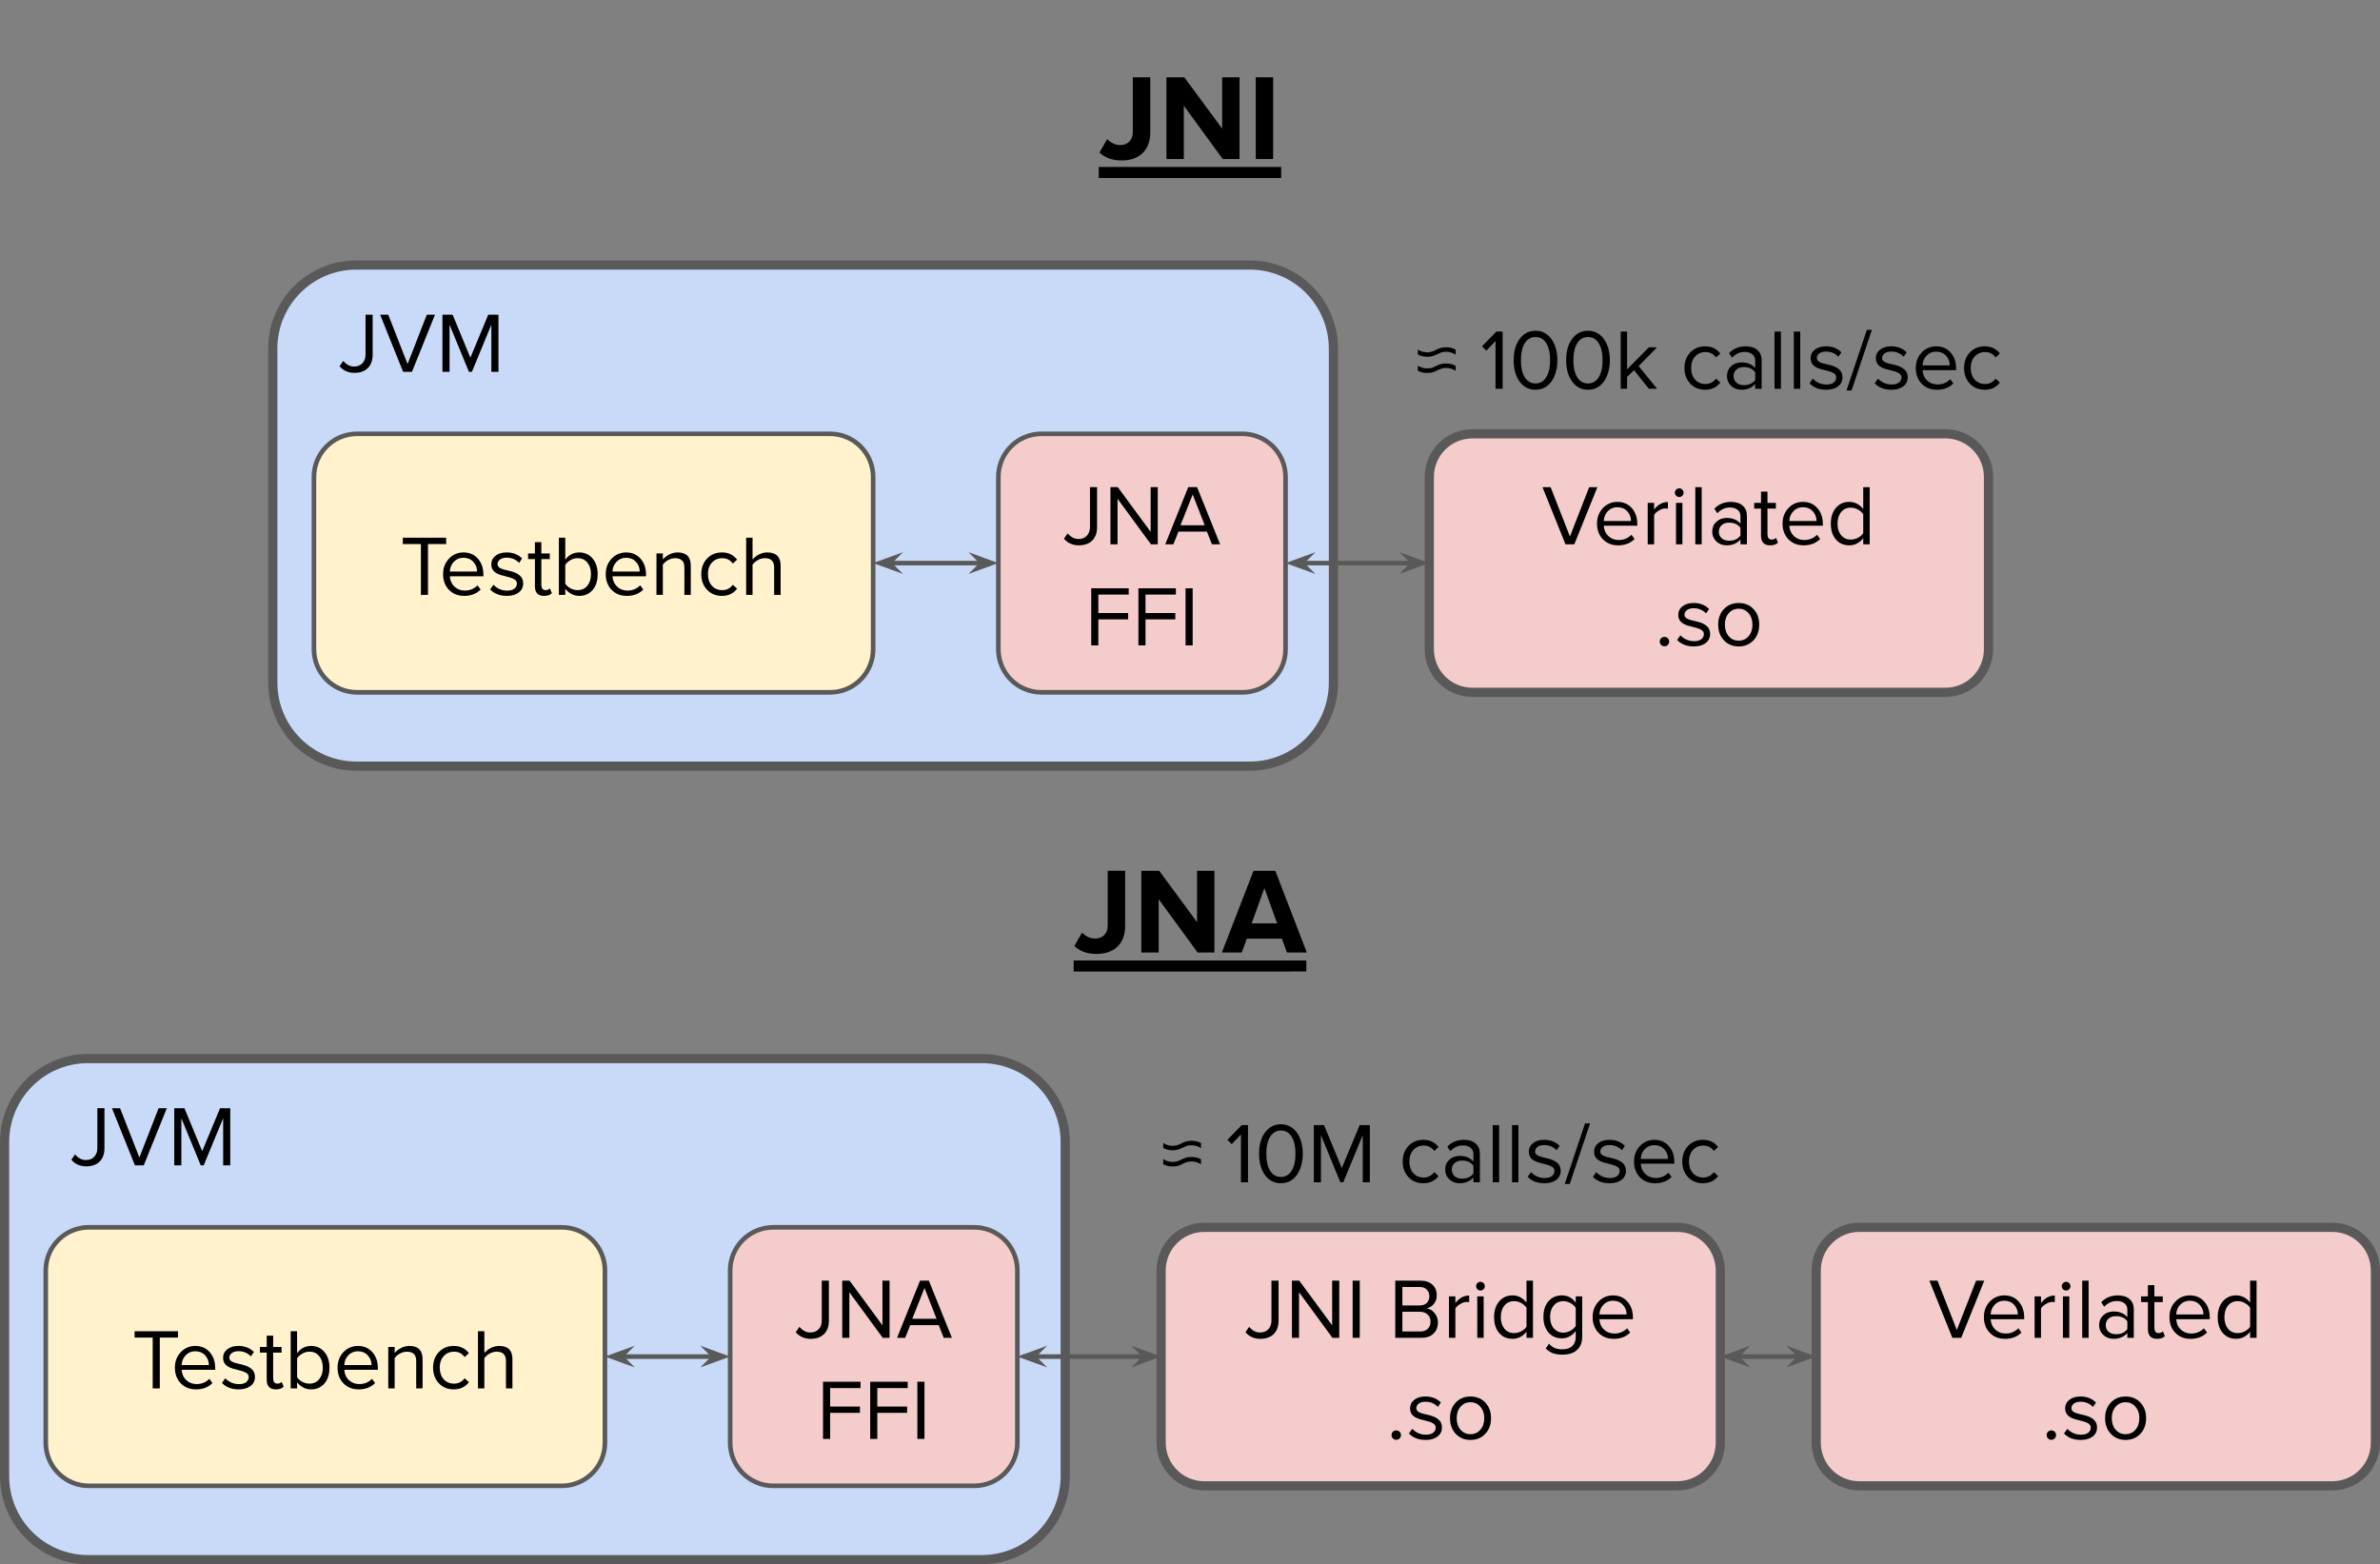 <?xml version="1.0" encoding="UTF-8" standalone="no"?>
<svg
   version="1.1"
   viewBox="0 0 517.843 340.378"
   fill="none"
   stroke="none"
   stroke-linecap="square"
   stroke-miterlimit="10"
   id="svg141"
   sodipodi:docname="jni_vs_jna.svg"
   width="517.843"
   height="340.378"
   inkscape:version="1.2.2 (b0a8486541, 2022-12-01)"
   xmlns:inkscape="http://www.inkscape.org/namespaces/inkscape"
   xmlns:sodipodi="http://sodipodi.sourceforge.net/DTD/sodipodi-0.dtd"
   xmlns="http://www.w3.org/2000/svg"
   xmlns:svg="http://www.w3.org/2000/svg">
  <rect x="0" y="0" width="517.843" height="340.378" fill="#808080" stroke="none"/>
  <defs
     id="defs145" />
  <sodipodi:namedview
     id="namedview143"
     pagecolor="#ffffff"
     bordercolor="#000000"
     borderopacity="0.25"
     inkscape:showpageshadow="2"
     inkscape:pageopacity="0.0"
     inkscape:pagecheckerboard="0"
     inkscape:deskcolor="#d1d1d1"
     showgrid="false"
     inkscape:zoom="2.0055556"
     inkscape:cx="259.27978"
     inkscape:cy="222.63158"
     inkscape:window-width="3840"
     inkscape:window-height="2093"
     inkscape:window-x="0"
     inkscape:window-y="30"
     inkscape:window-maximized="1"
     inkscape:current-layer="svg141" />
  <clipPath
     id="g244bbc4bcb3_0_303.0">
    <path
       d="M 0,0 H 960 V 540 H 0 Z"
       clip-rule="nonzero"
       id="path2" />
  </clipPath>
  <g
     clip-path="url(#g244bbc4bcb3_0_303.0)"
     id="g139"
     transform="translate(-221.079,-47.617)">
    <path
       fill="#c9daf8"
       d="m 280.433,123.462 v 0 c 0,-10.037 8.137,-18.174 18.174,-18.174 h 194.424 c 4.82,0 9.442,1.915 12.851,5.323 3.408,3.408 5.323,8.031 5.323,12.851 v 72.692 c 0,10.037 -8.137,18.174 -18.174,18.174 H 298.607 c -10.037,0 -18.174,-8.137 -18.174,-18.174 z"
       fill-rule="evenodd"
       id="path7" />
    <path
       stroke="#595959"
       stroke-width="2"
       stroke-linejoin="round"
       stroke-linecap="butt"
       d="m 280.433,123.462 v 0 c 0,-10.037 8.137,-18.174 18.174,-18.174 h 194.424 c 4.82,0 9.442,1.915 12.851,5.323 3.408,3.408 5.323,8.031 5.323,12.851 v 72.692 c 0,10.037 -8.137,18.174 -18.174,18.174 H 298.607 c -10.037,0 -18.174,-8.137 -18.174,-18.174 z"
       fill-rule="evenodd"
       id="path9" />
    <path
       fill="#000000"
       d="m 298.209,128.75 q -2.016,0 -3.25,-1.437 l 0.797,-1.172 q 1.047,1.234 2.359,1.234 1.156,0 1.828,-0.719 0.672,-0.719 0.672,-1.891 v -8.672 h 1.547 v 8.688 q 0,1.891 -1.062,2.938 -1.062,1.031 -2.891,1.031 z m 10.58,-0.219 -5,-12.437 h 1.766 l 4.203,10.734 4.188,-10.734 h 1.781 l -5.016,12.437 z m 19.198,0 v -10.25 l -4.234,10.25 h -0.641 l -4.219,-10.25 v 10.25 h -1.547 v -12.437 h 2.219 l 3.859,9.359 3.891,-9.359 h 2.219 v 12.437 z"
       fill-rule="nonzero"
       id="path11" />
    <path
       fill="#fff2cc"
       d="m 289.388,151.391 v 0 c 0,-5.178 4.198,-9.376 9.376,-9.376 h 102.918 c 2.487,0 4.871,0.988 6.629,2.746 1.758,1.758 2.746,4.143 2.746,6.629 v 37.501 c 0,5.178 -4.198,9.376 -9.376,9.376 H 298.764 c -5.178,0 -9.376,-4.198 -9.376,-9.376 z"
       fill-rule="evenodd"
       id="path13" />
    <path
       stroke="#595959"
       stroke-width="1"
       stroke-linejoin="round"
       stroke-linecap="butt"
       d="m 289.388,151.391 v 0 c 0,-5.178 4.198,-9.376 9.376,-9.376 h 102.918 c 2.487,0 4.871,0.988 6.629,2.746 1.758,1.758 2.746,4.143 2.746,6.629 v 37.501 c 0,5.178 -4.198,9.376 -9.376,9.376 H 298.764 c -5.178,0 -9.376,-4.198 -9.376,-9.376 z"
       fill-rule="evenodd"
       id="path15" />
    <path
       fill="#000000"
       d="m 312.657,177.062 v -11.062 h -3.938 v -1.375 h 9.438 v 1.375 h -3.953 v 11.062 z m 9.425,0.219 q -2.031,0 -3.312,-1.312 -1.281,-1.328 -1.281,-3.422 0,-2 1.266,-3.359 1.281,-1.359 3.172,-1.359 1.938,0 3.125,1.344 1.203,1.344 1.203,3.484 v 0.359 H 318.957 q 0.078,1.375 1,2.25 0.922,0.859 2.25,0.859 1.641,0 2.781,-1.141 l 0.672,0.922 q -1.375,1.375 -3.578,1.375 z m 2.797,-5.297 q 0,-1.25 -0.828,-2.125 -0.812,-0.875 -2.141,-0.875 -1.25,0 -2.078,0.875 -0.828,0.875 -0.875,2.125 z m 6.488,5.297 q -2.297,0 -3.641,-1.406 l 0.734,-1.016 q 0.453,0.531 1.234,0.906 0.797,0.375 1.734,0.375 1.047,0 1.578,-0.438 0.547,-0.438 0.547,-1.109 0,-0.594 -0.594,-0.938 -0.578,-0.344 -2.188,-0.719 -1.359,-0.281 -2.078,-0.875 -0.719,-0.609 -0.719,-1.641 0,-1.141 0.906,-1.859 0.922,-0.734 2.453,-0.734 2.031,0 3.344,1.312 l -0.656,0.969 q -0.406,-0.484 -1.109,-0.812 -0.703,-0.328 -1.578,-0.328 -0.938,0 -1.469,0.406 -0.531,0.406 -0.531,1.016 0,0.531 0.594,0.859 0.609,0.312 2.203,0.641 1.359,0.328 2.062,0.969 0.719,0.641 0.719,1.703 0,1.25 -0.969,1.984 -0.969,0.734 -2.578,0.734 z m 8.097,0 q -2,0 -2,-2.109 v -5.891 h -1.484 v -1.234 h 1.484 v -2.453 h 1.406 v 2.453 h 1.828 v 1.234 h -1.828 v 5.594 q 0,0.516 0.219,0.844 0.234,0.312 0.703,0.312 0.578,0 0.938,-0.375 l 0.422,1.047 q -0.578,0.578 -1.688,0.578 z m 4.61,-2.656 q 0.375,0.594 1.109,1 0.734,0.406 1.578,0.406 1.328,0 2.109,-0.953 0.797,-0.969 0.797,-2.516 0,-1.562 -0.781,-2.516 -0.781,-0.969 -2.125,-0.969 -0.844,0 -1.578,0.438 -0.734,0.422 -1.109,1.016 z m -1.391,2.438 v -12.438 h 1.391 v 4.781 q 1.156,-1.578 3.047,-1.578 1.781,0 2.891,1.312 1.109,1.297 1.109,3.422 0,2.172 -1.109,3.453 -1.109,1.266 -2.891,1.266 -0.953,0 -1.75,-0.438 -0.797,-0.438 -1.297,-1.125 v 1.344 z m 14.79,0.219 q -2.031,0 -3.313,-1.312 -1.281,-1.328 -1.281,-3.422 0,-2 1.266,-3.359 1.281,-1.359 3.172,-1.359 1.938,0 3.125,1.344 1.203,1.344 1.203,3.484 v 0.359 h -7.297 q 0.078,1.375 1,2.25 0.922,0.859 2.25,0.859 1.641,0 2.781,-1.141 l 0.672,0.922 q -1.375,1.375 -3.578,1.375 z m 2.797,-5.297 q 0,-1.25 -0.828,-2.125 -0.812,-0.875 -2.141,-0.875 -1.25,0 -2.078,0.875 -0.828,0.875 -0.875,2.125 z m 9.722,5.078 v -5.891 q 0,-1.203 -0.562,-1.641 -0.547,-0.453 -1.453,-0.453 -0.781,0 -1.547,0.422 -0.75,0.422 -1.125,0.984 v 6.578 h -1.391 v -9.016 h 1.391 v 1.312 q 0.578,-0.672 1.422,-1.094 0.859,-0.438 1.781,-0.438 2.875,0 2.875,2.906 v 6.328 z m 8.17,0.219 q -1.984,0 -3.25,-1.344 -1.25,-1.344 -1.25,-3.391 0,-2.031 1.25,-3.375 1.266,-1.344 3.25,-1.344 2.094,0 3.297,1.562 l -0.922,0.859 q -0.859,-1.172 -2.297,-1.172 -1.391,0 -2.266,0.969 -0.859,0.953 -0.859,2.5 0,1.562 0.859,2.531 0.859,0.953 2.266,0.953 1.406,0 2.297,-1.172 l 0.922,0.859 q -1.203,1.562 -3.297,1.562 z m 11.36,-0.219 v -5.938 q 0,-1 -0.484,-1.516 -0.469,-0.531 -1.547,-0.531 -0.766,0 -1.484,0.391 -0.719,0.391 -1.188,1.016 v 6.578 h -1.391 v -12.438 h 1.391 v 4.734 q 0.594,-0.688 1.453,-1.109 0.859,-0.422 1.781,-0.422 2.875,0 2.875,2.875 v 6.359 z"
       fill-rule="nonzero"
       id="path17" />
    <path
       fill="#f4cccc"
       d="m 438.304,151.391 v 0 c 0,-5.178 4.198,-9.376 9.376,-9.376 h 43.737 c 2.487,0 4.871,0.988 6.629,2.746 1.758,1.758 2.746,4.143 2.746,6.629 v 37.501 c 0,5.178 -4.198,9.376 -9.376,9.376 h -43.737 c -5.178,0 -9.376,-4.198 -9.376,-9.376 z"
       fill-rule="evenodd"
       id="path19" />
    <path
       stroke="#595959"
       stroke-width="1"
       stroke-linejoin="round"
       stroke-linecap="butt"
       d="m 438.304,151.391 v 0 c 0,-5.178 4.198,-9.376 9.376,-9.376 h 43.737 c 2.487,0 4.871,0.988 6.629,2.746 1.758,1.758 2.746,4.143 2.746,6.629 v 37.501 c 0,5.178 -4.198,9.376 -9.376,9.376 h -43.737 c -5.178,0 -9.376,-4.198 -9.376,-9.376 z"
       fill-rule="evenodd"
       id="path21" />
    <path
       fill="#000000"
       d="m 455.829,166.28 q -2.016,0 -3.25,-1.438 l 0.797,-1.172 q 1.047,1.234 2.359,1.234 1.156,0 1.828,-0.719 0.672,-0.719 0.672,-1.891 v -8.672 h 1.547 v 8.688 q 0,1.891 -1.062,2.938 -1.062,1.031 -2.891,1.031 z m 15.674,-0.219 -7.266,-9.922 v 9.922 h -1.547 v -12.438 h 1.594 l 7.156,9.719 v -9.719 h 1.547 v 12.438 z m 13.271,0 -1.094,-2.766 h -6.188 l -1.109,2.766 h -1.766 l 5,-12.438 h 1.922 l 5.016,12.438 z m -4.188,-10.844 -2.656,6.703 h 5.281 z"
       fill-rule="nonzero"
       id="path23" />
    <path
       fill="#000000"
       d="m 458.511,188.062 v -12.438 h 8.156 v 1.375 h -6.609 v 4.016 h 6.484 v 1.375 h -6.484 v 5.672 z m 10.261,0 v -12.438 h 8.156 v 1.375 h -6.609 v 4.016 h 6.484 v 1.375 h -6.484 v 5.672 z m 10.261,0 v -12.438 h 1.547 v 12.438 z"
       fill-rule="nonzero"
       id="path25" />
    <path
       fill="#000000"
       fill-opacity="0"
       d="m 411.058,170.142 h 27.244"
       fill-rule="evenodd"
       id="path27" />
    <path
       stroke="#595959"
       stroke-width="1"
       stroke-linejoin="round"
       stroke-linecap="butt"
       d="m 414.485,170.142 h 20.39"
       fill-rule="evenodd"
       id="path29" />
    <path
       fill="#595959"
       stroke="#595959"
       stroke-width="1"
       stroke-linecap="butt"
       d="m 414.485,170.142 1.125,-1.125 -3.09,1.125 3.09,1.125 z"
       fill-rule="evenodd"
       id="path31" />
    <path
       fill="#595959"
       stroke="#595959"
       stroke-width="1"
       stroke-linecap="butt"
       d="m 434.875,170.142 -1.125,1.125 3.09,-1.125 -3.09,-1.125 z"
       fill-rule="evenodd"
       id="path33" />
    <path
       fill="#f4cccc"
       d="m 532.071,151.391 v 0 c 0,-5.178 4.198,-9.376 9.376,-9.376 h 102.918 c 2.487,0 4.871,0.988 6.63,2.746 1.758,1.758 2.746,4.143 2.746,6.629 v 37.501 c 0,5.178 -4.198,9.376 -9.376,9.376 H 541.446 c -5.178,0 -9.376,-4.198 -9.376,-9.376 z"
       fill-rule="evenodd"
       id="path35" />
    <path
       stroke="#595959"
       stroke-width="2"
       stroke-linejoin="round"
       stroke-linecap="butt"
       d="m 532.071,151.391 v 0 c 0,-5.178 4.198,-9.376 9.376,-9.376 h 102.918 c 2.487,0 4.871,0.988 6.63,2.746 1.758,1.758 2.746,4.143 2.746,6.629 v 37.501 c 0,5.178 -4.198,9.376 -9.376,9.376 H 541.446 c -5.178,0 -9.376,-4.198 -9.376,-9.376 z"
       fill-rule="evenodd"
       id="path37" />
    <path
       fill="#000000"
       d="m 561.698,166.062 -5,-12.438 h 1.766 l 4.203,10.734 4.188,-10.734 h 1.781 l -5.016,12.438 z m 11.453,0.219 q -2.031,0 -3.312,-1.312 -1.281,-1.328 -1.281,-3.422 0,-2 1.266,-3.359 1.281,-1.359 3.172,-1.359 1.938,0 3.125,1.344 1.203,1.344 1.203,3.484 v 0.359 h -7.297 q 0.078,1.375 1,2.25 0.922,0.859 2.25,0.859 1.641,0 2.781,-1.141 l 0.672,0.922 q -1.375,1.375 -3.578,1.375 z m 2.797,-5.297 q 0,-1.25 -0.828,-2.125 -0.812,-0.875 -2.141,-0.875 -1.25,0 -2.078,0.875 -0.828,0.875 -0.875,2.125 z m 3.644,5.078 v -9.016 h 1.391 v 1.453 q 1.25,-1.641 3,-1.641 v 1.438 l -0.547,-0.047 q -0.641,0 -1.406,0.453 -0.766,0.453 -1.047,0.984 v 6.375 z m 6.844,-10.297 q -0.375,0 -0.656,-0.266 -0.281,-0.281 -0.281,-0.672 0,-0.391 0.281,-0.672 0.281,-0.281 0.656,-0.281 0.391,0 0.672,0.281 0.281,0.281 0.281,0.672 0,0.391 -0.281,0.672 -0.281,0.266 -0.672,0.266 z m -0.688,10.297 v -9.016 h 1.391 v 9.016 z m 4.198,0 v -12.438 h 1.391 v 12.438 z m 9.823,0 v -1.031 q -1.141,1.25 -2.984,1.25 -1.359,0 -2.266,-0.859 -0.891,-0.859 -0.891,-2.125 0,-1.297 0.891,-2.125 0.891,-0.844 2.266,-0.844 1.938,0 2.984,1.234 v -1.625 q 0,-0.906 -0.641,-1.391 -0.641,-0.5 -1.641,-0.5 -1.578,0 -2.75,1.25 l -0.656,-0.984 q 1.438,-1.484 3.594,-1.484 1.672,0 2.578,0.812 0.922,0.797 0.922,2.234 v 6.188 z m -2.484,-0.781 q 1.672,0 2.484,-1.125 v -1.688 q -0.812,-1.125 -2.484,-1.125 -0.984,0 -1.609,0.547 -0.609,0.547 -0.609,1.422 0,0.859 0.609,1.422 0.625,0.547 1.609,0.547 z m 8.957,1 q -2,0 -2,-2.109 v -5.891 h -1.484 v -1.234 h 1.484 v -2.453 h 1.406 v 2.453 h 1.828 v 1.234 h -1.828 v 5.594 q 0,0.516 0.219,0.844 0.234,0.312 0.703,0.312 0.578,0 0.938,-0.375 l 0.422,1.047 q -0.578,0.578 -1.688,0.578 z m 7.282,0 q -2.031,0 -3.312,-1.312 -1.281,-1.328 -1.281,-3.422 0,-2 1.266,-3.359 1.281,-1.359 3.172,-1.359 1.938,0 3.125,1.344 1.203,1.344 1.203,3.484 v 0.359 h -7.297 q 0.078,1.375 1,2.25 0.922,0.859 2.25,0.859 1.641,0 2.781,-1.141 l 0.672,0.922 q -1.375,1.375 -3.578,1.375 z m 2.797,-5.297 q 0,-1.25 -0.828,-2.125 -0.812,-0.875 -2.141,-0.875 -1.25,0 -2.078,0.875 -0.828,0.875 -0.875,2.125 z m 10.16,5.078 v -1.344 q -0.5,0.688 -1.297,1.125 -0.781,0.438 -1.734,0.438 -1.812,0 -2.922,-1.281 -1.094,-1.281 -1.094,-3.438 0,-2.156 1.109,-3.438 1.109,-1.297 2.906,-1.297 0.906,0 1.703,0.422 0.797,0.422 1.328,1.156 v -4.781 h 1.406 v 12.438 z m -2.703,-1.031 q 0.844,0 1.594,-0.406 0.75,-0.406 1.109,-1 v -4.094 q -0.359,-0.594 -1.109,-1.016 -0.75,-0.438 -1.594,-0.438 -1.297,0 -2.094,0.953 -0.797,0.953 -0.797,2.531 0,1.547 0.781,2.516 0.797,0.953 2.109,0.953 z"
       fill-rule="nonzero"
       id="path39" />
    <path
       fill="#000000"
       d="m 583.227,188.249 q -0.422,0 -0.719,-0.297 -0.297,-0.297 -0.297,-0.734 0,-0.422 0.297,-0.719 0.297,-0.297 0.719,-0.297 0.438,0 0.734,0.297 0.297,0.297 0.297,0.719 0,0.438 -0.297,0.734 -0.297,0.297 -0.734,0.297 z m 6.4,0.031 q -2.297,0 -3.641,-1.406 l 0.734,-1.016 q 0.453,0.531 1.234,0.906 0.797,0.375 1.734,0.375 1.047,0 1.578,-0.438 0.547,-0.438 0.547,-1.109 0,-0.594 -0.594,-0.938 -0.578,-0.344 -2.188,-0.719 -1.359,-0.281 -2.078,-0.875 -0.719,-0.609 -0.719,-1.641 0,-1.141 0.906,-1.859 0.922,-0.734 2.453,-0.734 2.031,0 3.344,1.312 l -0.656,0.969 q -0.406,-0.484 -1.109,-0.812 -0.703,-0.328 -1.578,-0.328 -0.938,0 -1.469,0.406 -0.531,0.406 -0.531,1.016 0,0.531 0.594,0.859 0.609,0.312 2.203,0.641 1.359,0.328 2.062,0.969 0.719,0.641 0.719,1.703 0,1.25 -0.969,1.984 -0.969,0.734 -2.578,0.734 z m 9.753,0 q -1.953,0 -3.203,-1.328 -1.25,-1.328 -1.25,-3.406 0,-2.094 1.25,-3.406 1.25,-1.312 3.203,-1.312 1.969,0 3.219,1.312 1.25,1.312 1.25,3.406 0,2.078 -1.25,3.406 -1.25,1.328 -3.219,1.328 z m 0,-1.25 q 1.312,0 2.156,-0.969 0.844,-0.984 0.844,-2.516 0,-1.516 -0.844,-2.484 -0.844,-0.984 -2.156,-0.984 -1.297,0 -2.156,0.969 -0.844,0.969 -0.844,2.5 0,1.547 0.844,2.516 0.844,0.969 2.156,0.969 z"
       fill-rule="nonzero"
       id="path41" />
    <path
       fill="#000000"
       fill-opacity="0"
       d="m 500.793,170.142 h 31.276"
       fill-rule="evenodd"
       id="path43" />
    <path
       stroke="#595959"
       stroke-width="1"
       stroke-linejoin="round"
       stroke-linecap="butt"
       d="m 504.22,170.142 h 24.421"
       fill-rule="evenodd"
       id="path45" />
    <path
       fill="#595959"
       stroke="#595959"
       stroke-width="1"
       stroke-linecap="butt"
       d="m 504.22,170.142 1.125,-1.125 -3.09,1.125 3.09,1.125 z"
       fill-rule="evenodd"
       id="path47" />
    <path
       fill="#595959"
       stroke="#595959"
       stroke-width="1"
       stroke-linecap="butt"
       d="m 528.641,170.142 -1.125,1.125 3.09,-1.125 -3.09,-1.125 z"
       fill-rule="evenodd"
       id="path49" />
    <path
       fill="#000000"
       fill-opacity="0"
       d="m 506.244,105.289 h 173.323 v 42.016 H 506.244 Z"
       fill-rule="evenodd"
       id="path51" />
    <path
       fill="#000000"
       d="m 529.573,127.177 q 0.906,0.609 2.047,0.609 0.672,0 1.109,-0.156 0.438,-0.172 0.828,-0.375 0.406,-0.219 0.891,-0.375 0.484,-0.172 1.281,-0.172 1.125,0 2.062,0.5 v 1.094 q -0.938,-0.625 -2.062,-0.625 -0.672,0 -1.109,0.172 -0.438,0.156 -0.859,0.375 -0.406,0.219 -0.891,0.391 -0.484,0.156 -1.25,0.156 -1.234,0 -2.047,-0.5 z m 0,-3.516 q 0.906,0.625 2.047,0.625 0.906,0 1.953,-0.562 1.031,-0.547 2.156,-0.547 1.125,0 2.062,0.5 v 1.109 q -0.906,-0.625 -2.062,-0.625 -0.672,0 -1.109,0.172 -0.438,0.172 -0.859,0.375 -0.406,0.203 -0.891,0.375 -0.484,0.172 -1.25,0.172 -1.156,0 -2.047,-0.516 z m 16.904,8.547 v -10.391 l -2,2.109 -0.938,-0.953 3.109,-3.203 h 1.375 v 12.438 z m 8.699,0.219 q -2.156,0 -3.453,-1.781 -1.297,-1.781 -1.297,-4.656 0,-2.891 1.312,-4.641 1.312,-1.766 3.438,-1.766 1.453,0 2.531,0.828 1.078,0.828 1.656,2.312 0.578,1.469 0.578,3.266 0,1.797 -0.578,3.297 -0.578,1.484 -1.641,2.312 -1.062,0.828 -2.547,0.828 z m 0,-1.375 q 1.5,0 2.328,-1.344 0.844,-1.344 0.844,-3.719 0,-2.375 -0.844,-3.703 -0.828,-1.328 -2.328,-1.328 -1.484,0 -2.328,1.328 -0.844,1.328 -0.844,3.703 0,2.375 0.828,3.719 0.844,1.344 2.344,1.344 z m 11.418,1.375 q -2.156,0 -3.453,-1.781 -1.297,-1.781 -1.297,-4.656 0,-2.891 1.312,-4.641 1.312,-1.766 3.438,-1.766 1.453,0 2.531,0.828 1.078,0.828 1.656,2.312 0.578,1.469 0.578,3.266 0,1.797 -0.578,3.297 -0.578,1.484 -1.641,2.312 -1.062,0.828 -2.547,0.828 z m 0,-1.375 q 1.5,0 2.328,-1.344 0.844,-1.344 0.844,-3.719 0,-2.375 -0.844,-3.703 -0.828,-1.328 -2.328,-1.328 -1.484,0 -2.328,1.328 -0.844,1.328 -0.844,3.703 0,2.375 0.828,3.719 0.844,1.344 2.344,1.344 z m 13.246,1.156 -3.234,-4.047 -1.5,1.469 v 2.578 h -1.391 v -12.438 h 1.391 v 8.219 l 4.734,-4.797 h 1.781 l -4,4.094 4.016,4.922 z m 12.246,0.219 q -1.984,0 -3.25,-1.344 -1.25,-1.344 -1.25,-3.391 0,-2.031 1.25,-3.375 1.266,-1.344 3.25,-1.344 2.094,0 3.297,1.562 l -0.922,0.859 q -0.859,-1.172 -2.297,-1.172 -1.391,0 -2.266,0.969 -0.859,0.953 -0.859,2.5 0,1.562 0.859,2.531 0.859,0.953 2.266,0.953 1.406,0 2.297,-1.172 l 0.922,0.859 q -1.203,1.562 -3.297,1.562 z m 10.891,-0.219 v -1.031 q -1.141,1.25 -2.984,1.25 -1.359,0 -2.266,-0.859 -0.891,-0.859 -0.891,-2.125 0,-1.297 0.891,-2.125 0.891,-0.844 2.266,-0.844 1.938,0 2.984,1.234 v -1.625 q 0,-0.906 -0.641,-1.391 -0.641,-0.5 -1.641,-0.5 -1.578,0 -2.75,1.25 l -0.656,-0.984 q 1.438,-1.484 3.594,-1.484 1.672,0 2.578,0.812 0.922,0.797 0.922,2.234 v 6.188 z m -2.484,-0.781 q 1.672,0 2.484,-1.125 v -1.688 q -0.812,-1.125 -2.484,-1.125 -0.984,0 -1.609,0.547 -0.609,0.547 -0.609,1.422 0,0.859 0.609,1.422 0.625,0.547 1.609,0.547 z m 6.691,0.781 v -12.438 h 1.391 v 12.438 z m 4.198,0 v -12.438 h 1.391 v 12.438 z m 7.041,0.219 q -2.297,0 -3.641,-1.406 l 0.734,-1.016 q 0.453,0.531 1.234,0.906 0.797,0.375 1.734,0.375 1.047,0 1.578,-0.438 0.547,-0.438 0.547,-1.109 0,-0.594 -0.594,-0.938 -0.578,-0.344 -2.188,-0.719 -1.359,-0.281 -2.078,-0.875 -0.719,-0.609 -0.719,-1.641 0,-1.141 0.906,-1.859 0.922,-0.734 2.453,-0.734 2.031,0 3.344,1.312 l -0.656,0.969 q -0.406,-0.484 -1.109,-0.812 -0.703,-0.328 -1.578,-0.328 -0.938,0 -1.469,0.406 -0.531,0.406 -0.531,1.016 0,0.531 0.594,0.859 0.609,0.312 2.203,0.641 1.359,0.328 2.062,0.969 0.719,0.641 0.719,1.703 0,1.25 -0.969,1.984 -0.969,0.734 -2.578,0.734 z m 4.425,0.156 4.422,-13.188 h 1.094 l -4.422,13.188 z m 9.772,-0.156 q -2.297,0 -3.641,-1.406 l 0.734,-1.016 q 0.453,0.531 1.234,0.906 0.797,0.375 1.734,0.375 1.047,0 1.578,-0.438 0.547,-0.438 0.547,-1.109 0,-0.594 -0.594,-0.938 -0.578,-0.344 -2.188,-0.719 -1.359,-0.281 -2.078,-0.875 -0.719,-0.609 -0.719,-1.641 0,-1.141 0.906,-1.859 0.922,-0.734 2.453,-0.734 2.031,0 3.344,1.312 l -0.656,0.969 q -0.406,-0.484 -1.109,-0.812 -0.703,-0.328 -1.578,-0.328 -0.938,0 -1.469,0.406 -0.531,0.406 -0.531,1.016 0,0.531 0.594,0.859 0.609,0.312 2.203,0.641 1.359,0.328 2.062,0.969 0.719,0.641 0.719,1.703 0,1.25 -0.969,1.984 -0.969,0.734 -2.578,0.734 z m 9.894,0 q -2.031,0 -3.312,-1.312 -1.281,-1.328 -1.281,-3.422 0,-2 1.266,-3.359 1.281,-1.359 3.172,-1.359 1.938,0 3.125,1.344 1.203,1.344 1.203,3.484 v 0.359 h -7.297 q 0.078,1.375 1,2.25 0.922,0.859 2.25,0.859 1.641,0 2.781,-1.141 l 0.672,0.922 q -1.375,1.375 -3.578,1.375 z m 2.797,-5.297 q 0,-1.25 -0.828,-2.125 -0.812,-0.875 -2.141,-0.875 -1.25,0 -2.078,0.875 -0.828,0.875 -0.875,2.125 z m 7.613,5.297 q -1.984,0 -3.25,-1.344 -1.25,-1.344 -1.25,-3.391 0,-2.031 1.25,-3.375 1.266,-1.344 3.25,-1.344 2.094,0 3.297,1.562 l -0.922,0.859 q -0.859,-1.172 -2.297,-1.172 -1.391,0 -2.266,0.969 -0.859,0.953 -0.859,2.5 0,1.562 0.859,2.531 0.859,0.953 2.266,0.953 1.406,0 2.297,-1.172 l 0.922,0.859 q -1.203,1.562 -3.297,1.562 z"
       fill-rule="nonzero"
       id="path53" />
    <path
       fill="#000000"
       fill-opacity="0"
       d="M 398.046,47.617 H 561.951 V 99.333 H 398.046 Z"
       fill-rule="evenodd"
       id="path55" />
    <path
       fill="#000000"
       fill-opacity="0"
       d="m 460.153,57.693 h 39.691 V 90.16 H 460.153 Z"
       fill-rule="nonzero"
       id="path57" />
    <path
       fill="#000000"
       d="m 465.091,82.529 q -2.984,0 -4.781,-1.719 l 1.656,-2.906 q 1.359,1.281 2.828,1.281 1.281,0 2.016,-0.766 0.75,-0.781 0.75,-2.094 V 64.436 h 3.797 v 11.938 q 0,2.938 -1.656,4.547 -1.656,1.609 -4.609,1.609 z m 22.033,-0.312 -8.469,-11.594 V 82.217 h -3.781 V 64.436 h 3.891 l 8.234,11.172 V 64.436 h 3.781 V 82.217 Z m 7.182,0 V 64.436 h 3.781 V 82.217 Z"
       fill-rule="nonzero"
       id="path59" />
    <path
       fill="#000000"
       fill-opacity="0"
       d="m 499.844,57.693 v 0 32.467 0 z"
       fill-rule="nonzero"
       id="path61" />
    <path
       fill="#000000"
       d="m 460.153,83.95 h 39.691 v 2.4 H 460.153 Z"
       fill-rule="nonzero"
       id="path63" />
    <path
       fill="#c9daf8"
       d="m 222.079,296.129 v 0 c 0,-10.037 8.137,-18.174 18.174,-18.174 h 194.424 c 4.82,0 9.442,1.915 12.851,5.323 3.408,3.408 5.323,8.031 5.323,12.851 v 72.692 c 0,10.037 -8.137,18.174 -18.174,18.174 H 240.252 c -10.037,0 -18.174,-8.137 -18.174,-18.174 z"
       fill-rule="evenodd"
       id="path65" />
    <path
       stroke="#595959"
       stroke-width="2"
       stroke-linejoin="round"
       stroke-linecap="butt"
       d="m 222.079,296.129 v 0 c 0,-10.037 8.137,-18.174 18.174,-18.174 h 194.424 c 4.82,0 9.442,1.915 12.851,5.323 3.408,3.408 5.323,8.031 5.323,12.851 v 72.692 c 0,10.037 -8.137,18.174 -18.174,18.174 H 240.252 c -10.037,0 -18.174,-8.137 -18.174,-18.174 z"
       fill-rule="evenodd"
       id="path67" />
    <path
       fill="#000000"
       d="m 239.855,301.417 q -2.016,0 -3.25,-1.438 l 0.797,-1.172 q 1.047,1.234 2.359,1.234 1.156,0 1.828,-0.719 0.672,-0.719 0.672,-1.891 v -8.672 h 1.547 v 8.688 q 0,1.891 -1.062,2.938 -1.062,1.031 -2.891,1.031 z m 10.58,-0.219 -5,-12.438 h 1.766 l 4.203,10.734 4.188,-10.734 h 1.781 l -5.016,12.438 z m 19.198,0 v -10.25 l -4.234,10.25 h -0.641 l -4.219,-10.25 v 10.25 h -1.547 v -12.438 h 2.219 l 3.859,9.359 3.891,-9.359 h 2.219 v 12.438 z"
       fill-rule="nonzero"
       id="path69" />
    <path
       fill="#fff2cc"
       d="m 231.034,324.058 v 0 c 0,-5.178 4.198,-9.376 9.376,-9.376 h 102.918 c 2.487,0 4.871,0.988 6.629,2.746 1.758,1.758 2.746,4.143 2.746,6.629 v 37.501 c 0,5.178 -4.198,9.376 -9.375,9.376 H 240.41 c -5.178,0 -9.376,-4.198 -9.376,-9.376 z"
       fill-rule="evenodd"
       id="path71" />
    <path
       stroke="#595959"
       stroke-width="1"
       stroke-linejoin="round"
       stroke-linecap="butt"
       d="m 231.034,324.058 v 0 c 0,-5.178 4.198,-9.376 9.376,-9.376 h 102.918 c 2.487,0 4.871,0.988 6.629,2.746 1.758,1.758 2.746,4.143 2.746,6.629 v 37.501 c 0,5.178 -4.198,9.376 -9.375,9.376 H 240.41 c -5.178,0 -9.376,-4.198 -9.376,-9.376 z"
       fill-rule="evenodd"
       id="path73" />
    <path
       fill="#000000"
       d="m 254.303,349.728 v -11.062 h -3.938 v -1.375 h 9.438 v 1.375 h -3.953 v 11.062 z m 9.425,0.219 q -2.031,0 -3.312,-1.312 -1.281,-1.328 -1.281,-3.422 0,-2 1.266,-3.359 1.281,-1.359 3.172,-1.359 1.938,0 3.125,1.344 1.203,1.344 1.203,3.484 v 0.359 h -7.297 q 0.078,1.375 1,2.25 0.922,0.859 2.25,0.859 1.641,0 2.781,-1.141 l 0.672,0.922 q -1.375,1.375 -3.578,1.375 z m 2.797,-5.297 q 0,-1.25 -0.828,-2.125 -0.812,-0.875 -2.141,-0.875 -1.25,0 -2.078,0.875 -0.828,0.875 -0.875,2.125 z m 6.488,5.297 q -2.297,0 -3.641,-1.406 l 0.734,-1.016 q 0.453,0.531 1.234,0.906 0.797,0.375 1.734,0.375 1.047,0 1.578,-0.438 0.547,-0.438 0.547,-1.109 0,-0.594 -0.594,-0.938 -0.578,-0.344 -2.188,-0.719 -1.359,-0.281 -2.078,-0.875 -0.719,-0.609 -0.719,-1.641 0,-1.141 0.906,-1.859 0.922,-0.734 2.453,-0.734 2.031,0 3.344,1.312 l -0.656,0.969 q -0.406,-0.484 -1.109,-0.812 -0.703,-0.328 -1.578,-0.328 -0.938,0 -1.469,0.406 -0.531,0.406 -0.531,1.016 0,0.531 0.594,0.859 0.609,0.312 2.203,0.641 1.359,0.328 2.062,0.969 0.719,0.641 0.719,1.703 0,1.25 -0.969,1.984 -0.969,0.734 -2.578,0.734 z m 8.097,0 q -2,0 -2,-2.109 v -5.891 h -1.484 v -1.234 h 1.484 v -2.453 h 1.406 v 2.453 h 1.828 v 1.234 h -1.828 v 5.594 q 0,0.516 0.219,0.844 0.234,0.312 0.703,0.312 0.578,0 0.938,-0.375 l 0.422,1.047 q -0.578,0.578 -1.688,0.578 z m 4.61,-2.656 q 0.375,0.594 1.109,1 0.734,0.406 1.578,0.406 1.328,0 2.109,-0.953 0.797,-0.969 0.797,-2.516 0,-1.562 -0.781,-2.516 -0.781,-0.969 -2.125,-0.969 -0.844,0 -1.578,0.438 -0.734,0.422 -1.109,1.016 z m -1.391,2.438 v -12.438 h 1.391 v 4.781 q 1.156,-1.578 3.047,-1.578 1.781,0 2.891,1.312 1.109,1.297 1.109,3.422 0,2.172 -1.109,3.453 -1.109,1.266 -2.891,1.266 -0.953,0 -1.75,-0.438 -0.797,-0.438 -1.297,-1.125 v 1.344 z m 14.79,0.219 q -2.031,0 -3.312,-1.312 -1.281,-1.328 -1.281,-3.422 0,-2 1.266,-3.359 1.281,-1.359 3.172,-1.359 1.938,0 3.125,1.344 1.203,1.344 1.203,3.484 v 0.359 h -7.297 q 0.078,1.375 1,2.25 0.922,0.859 2.25,0.859 1.641,0 2.781,-1.141 l 0.672,0.922 q -1.375,1.375 -3.578,1.375 z m 2.797,-5.297 q 0,-1.25 -0.828,-2.125 -0.812,-0.875 -2.141,-0.875 -1.25,0 -2.078,0.875 -0.828,0.875 -0.875,2.125 z m 9.722,5.078 v -5.891 q 0,-1.203 -0.562,-1.641 -0.547,-0.453 -1.453,-0.453 -0.781,0 -1.547,0.422 -0.75,0.422 -1.125,0.984 v 6.578 h -1.391 v -9.016 h 1.391 v 1.312 q 0.578,-0.672 1.422,-1.094 0.859,-0.438 1.781,-0.438 2.875,0 2.875,2.906 v 6.328 z m 8.17,0.219 q -1.984,0 -3.25,-1.344 -1.25,-1.344 -1.25,-3.391 0,-2.031 1.25,-3.375 1.266,-1.344 3.25,-1.344 2.094,0 3.297,1.562 l -0.922,0.859 q -0.859,-1.172 -2.297,-1.172 -1.391,0 -2.266,0.969 -0.859,0.953 -0.859,2.5 0,1.562 0.859,2.531 0.859,0.953 2.266,0.953 1.406,0 2.297,-1.172 l 0.922,0.859 q -1.203,1.562 -3.297,1.562 z m 11.36,-0.219 v -5.938 q 0,-1 -0.484,-1.516 -0.469,-0.531 -1.547,-0.531 -0.766,0 -1.484,0.391 -0.719,0.391 -1.188,1.016 v 6.578 H 325.074 v -12.438 h 1.391 v 4.734 q 0.594,-0.688 1.453,-1.109 0.859,-0.422 1.781,-0.422 2.875,0 2.875,2.875 v 6.359 z"
       fill-rule="nonzero"
       id="path75" />
    <path
       fill="#f4cccc"
       d="m 379.95,324.058 v 0 c 0,-5.178 4.198,-9.376 9.376,-9.376 h 43.737 c 2.487,0 4.871,0.988 6.629,2.746 1.758,1.758 2.746,4.143 2.746,6.629 v 37.501 c 0,5.178 -4.198,9.376 -9.376,9.376 h -43.737 c -5.178,0 -9.376,-4.198 -9.376,-9.376 z"
       fill-rule="evenodd"
       id="path77" />
    <path
       stroke="#595959"
       stroke-width="1"
       stroke-linejoin="round"
       stroke-linecap="butt"
       d="m 379.95,324.058 v 0 c 0,-5.178 4.198,-9.376 9.376,-9.376 h 43.737 c 2.487,0 4.871,0.988 6.629,2.746 1.758,1.758 2.746,4.143 2.746,6.629 v 37.501 c 0,5.178 -4.198,9.376 -9.376,9.376 h -43.737 c -5.178,0 -9.376,-4.198 -9.376,-9.376 z"
       fill-rule="evenodd"
       id="path79" />
    <path
       fill="#000000"
       d="m 397.474,338.947 q -2.016,0 -3.25,-1.438 l 0.797,-1.172 q 1.047,1.234 2.359,1.234 1.156,0 1.828,-0.719 0.672,-0.719 0.672,-1.891 v -8.672 h 1.547 v 8.688 q 0,1.891 -1.062,2.938 -1.062,1.031 -2.891,1.031 z m 15.674,-0.219 -7.266,-9.922 v 9.922 h -1.547 v -12.438 h 1.594 l 7.156,9.719 v -9.719 h 1.547 v 12.438 z m 13.271,0 -1.094,-2.766 h -6.188 l -1.109,2.766 h -1.766 l 5,-12.438 h 1.922 l 5.016,12.438 z m -4.188,-10.844 -2.656,6.703 h 5.281 z"
       fill-rule="nonzero"
       id="path81" />
    <path
       fill="#000000"
       d="m 400.157,360.728 v -12.438 h 8.156 v 1.375 h -6.609 v 4.016 h 6.484 v 1.375 h -6.484 v 5.672 z m 10.261,0 v -12.438 h 8.156 v 1.375 h -6.609 v 4.016 h 6.484 v 1.375 h -6.484 v 5.672 z m 10.261,0 v -12.438 h 1.547 v 12.438 z"
       fill-rule="nonzero"
       id="path83" />
    <path
       fill="#000000"
       fill-opacity="0"
       d="m 352.703,342.808 h 27.244"
       fill-rule="evenodd"
       id="path85" />
    <path
       stroke="#595959"
       stroke-width="1"
       stroke-linejoin="round"
       stroke-linecap="butt"
       d="m 356.13,342.808 h 20.39"
       fill-rule="evenodd"
       id="path87" />
    <path
       fill="#595959"
       stroke="#595959"
       stroke-width="1"
       stroke-linecap="butt"
       d="m 356.13,342.808 1.125,-1.125 -3.09,1.125 3.09,1.125 z"
       fill-rule="evenodd"
       id="path89" />
    <path
       fill="#595959"
       stroke="#595959"
       stroke-width="1"
       stroke-linecap="butt"
       d="m 376.52,342.808 -1.125,1.125 3.09,-1.125 -3.09,-1.125 z"
       fill-rule="evenodd"
       id="path91" />
    <path
       fill="#f4cccc"
       d="m 473.717,324.058 v 0 c 0,-5.178 4.198,-9.376 9.376,-9.376 h 102.918 c 2.487,0 4.871,0.988 6.63,2.746 1.758,1.758 2.746,4.143 2.746,6.629 v 37.501 c 0,5.178 -4.198,9.376 -9.375,9.376 H 483.092 c -5.178,0 -9.376,-4.198 -9.376,-9.376 z"
       fill-rule="evenodd"
       id="path93" />
    <path
       stroke="#595959"
       stroke-width="2"
       stroke-linejoin="round"
       stroke-linecap="butt"
       d="m 473.717,324.058 v 0 c 0,-5.178 4.198,-9.376 9.376,-9.376 h 102.918 c 2.487,0 4.871,0.988 6.63,2.746 1.758,1.758 2.746,4.143 2.746,6.629 v 37.501 c 0,5.178 -4.198,9.376 -9.375,9.376 H 483.092 c -5.178,0 -9.376,-4.198 -9.376,-9.376 z"
       fill-rule="evenodd"
       id="path95" />
    <path
       fill="#000000"
       d="m 495.319,338.947 q -2.016,0 -3.25,-1.438 l 0.797,-1.172 q 1.047,1.234 2.359,1.234 1.156,0 1.828,-0.719 0.672,-0.719 0.672,-1.891 v -8.672 h 1.547 v 8.688 q 0,1.891 -1.062,2.938 -1.062,1.031 -2.891,1.031 z m 15.674,-0.219 -7.266,-9.922 v 9.922 h -1.547 v -12.438 h 1.594 l 7.156,9.719 v -9.719 h 1.547 v 12.438 z m 4.396,0 v -12.438 h 1.547 v 12.438 z m 9.272,0 v -12.438 h 5.547 q 1.578,0 2.531,0.875 0.953,0.859 0.953,2.297 0,1.094 -0.609,1.859 -0.609,0.766 -1.578,0.984 1,0.156 1.719,1.047 0.719,0.891 0.719,2.016 0,1.531 -0.969,2.453 -0.953,0.906 -2.641,0.906 z m 5.281,-7.047 q 1.062,0 1.594,-0.562 0.547,-0.578 0.547,-1.438 0,-0.844 -0.547,-1.422 -0.531,-0.594 -1.594,-0.594 h -3.734 v 4.016 z m 0.078,5.672 q 1.094,0 1.703,-0.562 0.609,-0.578 0.609,-1.594 0,-0.953 -0.641,-1.547 -0.625,-0.594 -1.672,-0.594 h -3.812 v 4.297 z m 6.329,1.375 v -9.016 h 1.391 v 1.453 q 1.25,-1.641 3,-1.641 v 1.438 l -0.547,-0.047 q -0.641,0 -1.406,0.453 -0.766,0.453 -1.047,0.984 v 6.375 z m 6.844,-10.297 q -0.375,0 -0.656,-0.266 -0.281,-0.281 -0.281,-0.672 0,-0.391 0.281,-0.672 0.281,-0.281 0.656,-0.281 0.391,0 0.672,0.281 0.281,0.281 0.281,0.672 0,0.391 -0.281,0.672 -0.281,0.266 -0.672,0.266 z m -0.688,10.297 v -9.016 h 1.391 v 9.016 z m 10.713,0 v -1.344 q -0.5,0.688 -1.297,1.125 -0.781,0.438 -1.734,0.438 -1.812,0 -2.922,-1.281 -1.094,-1.281 -1.094,-3.438 0,-2.156 1.109,-3.438 1.109,-1.297 2.906,-1.297 0.906,0 1.703,0.422 0.797,0.422 1.328,1.156 v -4.781 h 1.406 v 12.438 z m -2.703,-1.031 q 0.844,0 1.594,-0.406 0.75,-0.406 1.109,-1 v -4.094 q -0.359,-0.594 -1.109,-1.016 -0.75,-0.438 -1.594,-0.438 -1.297,0 -2.094,0.953 -0.797,0.953 -0.797,2.531 0,1.547 0.781,2.516 0.797,0.953 2.109,0.953 z m 10.524,4.688 q -1.156,0 -2,-0.281 -0.828,-0.281 -1.641,-1.062 l 0.719,-1.047 q 0.562,0.672 1.25,0.953 0.703,0.281 1.672,0.281 1.391,0 2.141,-0.719 0.75,-0.719 0.75,-1.984 v -1.297 q -0.484,0.703 -1.281,1.156 -0.781,0.453 -1.734,0.453 -1.828,0 -2.922,-1.281 -1.094,-1.297 -1.094,-3.375 0,-2.172 1.109,-3.422 1.109,-1.266 2.906,-1.266 1.859,0 3.016,1.578 v -1.359 h 1.406 v 8.75 q 0,1.906 -1.125,2.906 -1.109,1.016 -3.172,1.016 z m 0.203,-4.781 q 0.766,0 1.516,-0.406 0.766,-0.406 1.172,-1.062 v -3.938 q -0.406,-0.656 -1.172,-1.047 -0.766,-0.406 -1.516,-0.406 -1.312,0 -2.109,0.953 -0.781,0.953 -0.781,2.484 0,1.547 0.797,2.484 0.812,0.938 2.094,0.938 z m 10.959,1.344 q -2.031,0 -3.312,-1.312 -1.281,-1.328 -1.281,-3.422 0,-2 1.266,-3.359 1.281,-1.359 3.172,-1.359 1.938,0 3.125,1.344 1.203,1.344 1.203,3.484 v 0.359 h -7.297 q 0.078,1.375 1,2.25 0.922,0.859 2.25,0.859 1.641,0 2.781,-1.141 l 0.672,0.922 q -1.375,1.375 -3.578,1.375 z m 2.797,-5.297 q 0,-1.25 -0.828,-2.125 -0.812,-0.875 -2.141,-0.875 -1.25,0 -2.078,0.875 -0.828,0.875 -0.875,2.125 z"
       fill-rule="nonzero"
       id="path97" />
    <path
       fill="#000000"
       d="m 524.873,360.916 q -0.422,0 -0.719,-0.297 -0.297,-0.297 -0.297,-0.734 0,-0.422 0.297,-0.719 0.297,-0.297 0.719,-0.297 0.438,0 0.734,0.297 0.297,0.297 0.297,0.719 0,0.438 -0.297,0.734 -0.297,0.297 -0.734,0.297 z m 6.4,0.031 q -2.297,0 -3.641,-1.406 l 0.734,-1.016 q 0.453,0.531 1.234,0.906 0.797,0.375 1.734,0.375 1.047,0 1.578,-0.438 0.547,-0.438 0.547,-1.109 0,-0.594 -0.594,-0.938 -0.578,-0.344 -2.188,-0.719 -1.359,-0.281 -2.078,-0.875 -0.719,-0.609 -0.719,-1.641 0,-1.141 0.906,-1.859 0.922,-0.734 2.453,-0.734 2.031,0 3.344,1.312 l -0.656,0.969 q -0.406,-0.484 -1.109,-0.812 -0.703,-0.328 -1.578,-0.328 -0.938,0 -1.469,0.406 -0.531,0.406 -0.531,1.016 0,0.531 0.594,0.859 0.609,0.312 2.203,0.641 1.359,0.328 2.062,0.969 0.719,0.641 0.719,1.703 0,1.25 -0.969,1.984 -0.969,0.734 -2.578,0.734 z m 9.753,0 q -1.953,0 -3.203,-1.328 -1.25,-1.328 -1.25,-3.406 0,-2.094 1.25,-3.406 1.25,-1.312 3.203,-1.312 1.969,0 3.219,1.312 1.25,1.312 1.25,3.406 0,2.078 -1.25,3.406 -1.25,1.328 -3.219,1.328 z m 0,-1.25 q 1.312,0 2.156,-0.969 0.844,-0.984 0.844,-2.516 0,-1.516 -0.844,-2.484 -0.844,-0.984 -2.156,-0.984 -1.297,0 -2.156,0.969 -0.844,0.969 -0.844,2.5 0,1.547 0.844,2.516 0.844,0.969 2.156,0.969 z"
       fill-rule="nonzero"
       id="path99" />
    <path
       fill="#000000"
       fill-opacity="0"
       d="m 442.438,342.808 h 31.276"
       fill-rule="evenodd"
       id="path101" />
    <path
       stroke="#595959"
       stroke-width="1"
       stroke-linejoin="round"
       stroke-linecap="butt"
       d="m 445.865,342.808 h 24.421"
       fill-rule="evenodd"
       id="path103" />
    <path
       fill="#595959"
       stroke="#595959"
       stroke-width="1"
       stroke-linecap="butt"
       d="m 445.865,342.808 1.125,-1.125 -3.09,1.125 3.09,1.125 z"
       fill-rule="evenodd"
       id="path105" />
    <path
       fill="#595959"
       stroke="#595959"
       stroke-width="1"
       stroke-linecap="butt"
       d="m 470.287,342.808 -1.125,1.125 3.09,-1.125 -3.09,-1.125 z"
       fill-rule="evenodd"
       id="path107" />
    <path
       fill="#000000"
       fill-opacity="0"
       d="m 447.89,277.955 h 173.323 v 42.016 H 447.89 Z"
       fill-rule="evenodd"
       id="path109" />
    <path
       fill="#000000"
       d="m 474.176,299.844 q 0.906,0.609 2.047,0.609 0.672,0 1.109,-0.156 0.438,-0.172 0.828,-0.375 0.406,-0.219 0.891,-0.375 0.484,-0.172 1.281,-0.172 1.125,0 2.062,0.5 v 1.094 q -0.938,-0.625 -2.062,-0.625 -0.672,0 -1.109,0.172 -0.438,0.156 -0.859,0.375 -0.406,0.219 -0.891,0.391 -0.484,0.156 -1.25,0.156 -1.234,0 -2.047,-0.5 z m 0,-3.516 q 0.906,0.625 2.047,0.625 0.906,0 1.953,-0.562 1.031,-0.547 2.156,-0.547 1.125,0 2.062,0.5 v 1.109 q -0.906,-0.625 -2.062,-0.625 -0.672,0 -1.109,0.172 -0.438,0.172 -0.859,0.375 -0.406,0.203 -0.891,0.375 -0.484,0.172 -1.25,0.172 -1.156,0 -2.047,-0.516 z m 16.904,8.547 v -10.391 l -2,2.109 -0.938,-0.953 3.109,-3.203 h 1.375 v 12.438 z m 8.699,0.219 q -2.156,0 -3.453,-1.781 -1.297,-1.781 -1.297,-4.656 0,-2.891 1.312,-4.641 1.312,-1.766 3.438,-1.766 1.453,0 2.531,0.828 1.078,0.828 1.656,2.312 0.578,1.469 0.578,3.266 0,1.797 -0.578,3.297 -0.578,1.484 -1.641,2.312 -1.062,0.828 -2.547,0.828 z m 0,-1.375 q 1.5,0 2.328,-1.344 0.844,-1.344 0.844,-3.719 0,-2.375 -0.844,-3.703 -0.828,-1.328 -2.328,-1.328 -1.484,0 -2.328,1.328 -0.844,1.328 -0.844,3.703 0,2.375 0.828,3.719 0.844,1.344 2.344,1.344 z m 17.808,1.156 v -10.25 l -4.234,10.25 h -0.641 l -4.219,-10.25 v 10.25 h -1.547 v -12.438 h 2.219 l 3.859,9.359 3.891,-9.359 h 2.219 v 12.438 z m 13.187,0.219 q -1.984,0 -3.25,-1.344 -1.25,-1.344 -1.25,-3.391 0,-2.031 1.25,-3.375 1.266,-1.344 3.25,-1.344 2.094,0 3.297,1.562 l -0.922,0.859 q -0.859,-1.172 -2.297,-1.172 -1.391,0 -2.266,0.969 -0.859,0.953 -0.859,2.5 0,1.562 0.859,2.531 0.859,0.953 2.266,0.953 1.406,0 2.297,-1.172 l 0.922,0.859 q -1.203,1.562 -3.297,1.562 z m 10.891,-0.219 v -1.031 q -1.141,1.25 -2.984,1.25 -1.359,0 -2.266,-0.859 -0.891,-0.859 -0.891,-2.125 0,-1.297 0.891,-2.125 0.891,-0.844 2.266,-0.844 1.938,0 2.984,1.234 v -1.625 q 0,-0.906 -0.641,-1.391 -0.641,-0.5 -1.641,-0.5 -1.578,0 -2.75,1.25 l -0.656,-0.984 q 1.438,-1.484 3.594,-1.484 1.672,0 2.578,0.812 0.922,0.797 0.922,2.234 v 6.188 z m -2.484,-0.781 q 1.672,0 2.484,-1.125 v -1.688 q -0.812,-1.125 -2.484,-1.125 -0.984,0 -1.609,0.547 -0.609,0.547 -0.609,1.422 0,0.859 0.609,1.422 0.625,0.547 1.609,0.547 z m 6.691,0.781 v -12.438 h 1.391 v 12.438 z m 4.198,0 v -12.438 h 1.391 v 12.438 z m 7.041,0.219 q -2.297,0 -3.641,-1.406 l 0.734,-1.016 q 0.453,0.531 1.234,0.906 0.797,0.375 1.734,0.375 1.047,0 1.578,-0.438 0.547,-0.438 0.547,-1.109 0,-0.594 -0.594,-0.938 -0.578,-0.344 -2.188,-0.719 -1.359,-0.281 -2.078,-0.875 -0.719,-0.609 -0.719,-1.641 0,-1.141 0.906,-1.859 0.922,-0.734 2.453,-0.734 2.031,0 3.344,1.312 l -0.656,0.969 q -0.406,-0.484 -1.109,-0.812 -0.703,-0.328 -1.578,-0.328 -0.938,0 -1.469,0.406 -0.531,0.406 -0.531,1.016 0,0.531 0.594,0.859 0.609,0.312 2.203,0.641 1.359,0.328 2.062,0.969 0.719,0.641 0.719,1.703 0,1.25 -0.969,1.984 -0.969,0.734 -2.578,0.734 z m 4.425,0.156 4.422,-13.188 h 1.094 l -4.422,13.188 z m 9.772,-0.156 q -2.297,0 -3.641,-1.406 l 0.734,-1.016 q 0.453,0.531 1.234,0.906 0.797,0.375 1.734,0.375 1.047,0 1.578,-0.438 0.547,-0.438 0.547,-1.109 0,-0.594 -0.594,-0.938 -0.578,-0.344 -2.188,-0.719 -1.359,-0.281 -2.078,-0.875 -0.719,-0.609 -0.719,-1.641 0,-1.141 0.906,-1.859 0.922,-0.734 2.453,-0.734 2.031,0 3.344,1.312 l -0.656,0.969 q -0.406,-0.484 -1.109,-0.812 -0.703,-0.328 -1.578,-0.328 -0.938,0 -1.469,0.406 -0.531,0.406 -0.531,1.016 0,0.531 0.594,0.859 0.609,0.312 2.203,0.641 1.359,0.328 2.062,0.969 0.719,0.641 0.719,1.703 0,1.25 -0.969,1.984 -0.969,0.734 -2.578,0.734 z m 9.894,0 q -2.031,0 -3.312,-1.312 -1.281,-1.328 -1.281,-3.422 0,-2 1.266,-3.359 1.281,-1.359 3.172,-1.359 1.938,0 3.125,1.344 1.203,1.344 1.203,3.484 v 0.359 h -7.297 q 0.078,1.375 1,2.25 0.922,0.859 2.25,0.859 1.641,0 2.781,-1.141 l 0.672,0.922 q -1.375,1.375 -3.578,1.375 z m 2.797,-5.297 q 0,-1.25 -0.828,-2.125 -0.812,-0.875 -2.141,-0.875 -1.25,0 -2.078,0.875 -0.828,0.875 -0.875,2.125 z m 7.613,5.297 q -1.984,0 -3.25,-1.344 -1.25,-1.344 -1.25,-3.391 0,-2.031 1.25,-3.375 1.266,-1.344 3.25,-1.344 2.094,0 3.297,1.562 l -0.922,0.859 q -0.859,-1.172 -2.297,-1.172 -1.391,0 -2.266,0.969 -0.859,0.953 -0.859,2.5 0,1.562 0.859,2.531 0.859,0.953 2.266,0.953 1.406,0 2.297,-1.172 l 0.922,0.859 q -1.203,1.562 -3.297,1.562 z"
       fill-rule="nonzero"
       id="path111" />
    <path
       fill="#f4cccc"
       d="m 616.252,324.058 v 0 c 0,-5.178 4.198,-9.376 9.376,-9.376 h 102.918 c 2.487,0 4.871,0.988 6.63,2.746 1.758,1.758 2.746,4.143 2.746,6.629 v 37.501 c 0,5.178 -4.198,9.376 -9.376,9.376 H 625.628 c -5.178,0 -9.376,-4.198 -9.376,-9.376 z"
       fill-rule="evenodd"
       id="path113" />
    <path
       stroke="#595959"
       stroke-width="2"
       stroke-linejoin="round"
       stroke-linecap="butt"
       d="m 616.252,324.058 v 0 c 0,-5.178 4.198,-9.376 9.376,-9.376 h 102.918 c 2.487,0 4.871,0.988 6.63,2.746 1.758,1.758 2.746,4.143 2.746,6.629 v 37.501 c 0,5.178 -4.198,9.376 -9.376,9.376 H 625.628 c -5.178,0 -9.376,-4.198 -9.376,-9.376 z"
       fill-rule="evenodd"
       id="path115" />
    <path
       fill="#000000"
       d="m 645.879,338.728 -5,-12.438 h 1.766 l 4.203,10.734 4.188,-10.734 h 1.781 l -5.016,12.438 z m 11.453,0.219 q -2.031,0 -3.312,-1.312 -1.281,-1.328 -1.281,-3.422 0,-2 1.266,-3.359 1.281,-1.359 3.172,-1.359 1.938,0 3.125,1.344 1.203,1.344 1.203,3.484 v 0.359 h -7.297 q 0.078,1.375 1,2.25 0.922,0.859 2.25,0.859 1.641,0 2.781,-1.141 l 0.672,0.922 q -1.375,1.375 -3.578,1.375 z m 2.797,-5.297 q 0,-1.25 -0.828,-2.125 -0.812,-0.875 -2.141,-0.875 -1.25,0 -2.078,0.875 -0.828,0.875 -0.875,2.125 z m 3.644,5.078 v -9.016 h 1.391 v 1.453 q 1.25,-1.641 3,-1.641 v 1.438 l -0.547,-0.047 q -0.641,0 -1.406,0.453 -0.766,0.453 -1.047,0.984 v 6.375 z m 6.844,-10.297 q -0.375,0 -0.656,-0.266 -0.281,-0.281 -0.281,-0.672 0,-0.391 0.281,-0.672 0.281,-0.281 0.656,-0.281 0.391,0 0.672,0.281 0.281,0.281 0.281,0.672 0,0.391 -0.281,0.672 -0.281,0.266 -0.672,0.266 z m -0.688,10.297 v -9.016 h 1.391 v 9.016 z m 4.198,0 v -12.438 h 1.391 v 12.438 z m 9.823,0 v -1.031 q -1.141,1.25 -2.984,1.25 -1.359,0 -2.266,-0.859 -0.891,-0.859 -0.891,-2.125 0,-1.297 0.891,-2.125 0.891,-0.844 2.266,-0.844 1.938,0 2.984,1.234 v -1.625 q 0,-0.906 -0.641,-1.391 -0.641,-0.5 -1.641,-0.5 -1.578,0 -2.75,1.25 l -0.656,-0.984 q 1.438,-1.484 3.594,-1.484 1.672,0 2.578,0.812 0.922,0.797 0.922,2.234 v 6.188 z m -2.484,-0.781 q 1.672,0 2.484,-1.125 v -1.688 q -0.812,-1.125 -2.484,-1.125 -0.984,0 -1.609,0.547 -0.609,0.547 -0.609,1.422 0,0.859 0.609,1.422 0.625,0.547 1.609,0.547 z m 8.957,1 q -2,0 -2,-2.109 v -5.891 h -1.484 v -1.234 h 1.484 v -2.453 h 1.406 v 2.453 h 1.828 v 1.234 h -1.828 v 5.594 q 0,0.516 0.219,0.844 0.234,0.312 0.703,0.312 0.578,0 0.938,-0.375 l 0.422,1.047 q -0.578,0.578 -1.688,0.578 z m 7.282,0 q -2.031,0 -3.312,-1.312 -1.281,-1.328 -1.281,-3.422 0,-2 1.266,-3.359 1.281,-1.359 3.172,-1.359 1.938,0 3.125,1.344 1.203,1.344 1.203,3.484 v 0.359 h -7.297 q 0.078,1.375 1,2.25 0.922,0.859 2.25,0.859 1.641,0 2.781,-1.141 l 0.672,0.922 q -1.375,1.375 -3.578,1.375 z m 2.797,-5.297 q 0,-1.25 -0.828,-2.125 -0.812,-0.875 -2.141,-0.875 -1.25,0 -2.078,0.875 -0.828,0.875 -0.875,2.125 z m 10.16,5.078 v -1.344 q -0.5,0.688 -1.297,1.125 -0.781,0.438 -1.734,0.438 -1.812,0 -2.922,-1.281 -1.094,-1.281 -1.094,-3.438 0,-2.156 1.109,-3.438 1.109,-1.297 2.906,-1.297 0.906,0 1.703,0.422 0.797,0.422 1.328,1.156 v -4.781 h 1.406 v 12.438 z m -2.703,-1.031 q 0.844,0 1.594,-0.406 0.75,-0.406 1.109,-1 v -4.094 q -0.359,-0.594 -1.109,-1.016 -0.75,-0.438 -1.594,-0.438 -1.297,0 -2.094,0.953 -0.797,0.953 -0.797,2.531 0,1.547 0.781,2.516 0.797,0.953 2.109,0.953 z"
       fill-rule="nonzero"
       id="path117" />
    <path
       fill="#000000"
       d="m 667.409,360.916 q -0.422,0 -0.719,-0.297 -0.297,-0.297 -0.297,-0.734 0,-0.422 0.297,-0.719 0.297,-0.297 0.719,-0.297 0.438,0 0.734,0.297 0.297,0.297 0.297,0.719 0,0.438 -0.297,0.734 -0.297,0.297 -0.734,0.297 z m 6.4,0.031 q -2.297,0 -3.641,-1.406 l 0.734,-1.016 q 0.453,0.531 1.234,0.906 0.797,0.375 1.734,0.375 1.047,0 1.578,-0.438 0.547,-0.438 0.547,-1.109 0,-0.594 -0.594,-0.938 -0.578,-0.344 -2.188,-0.719 -1.359,-0.281 -2.078,-0.875 -0.719,-0.609 -0.719,-1.641 0,-1.141 0.906,-1.859 0.922,-0.734 2.453,-0.734 2.031,0 3.344,1.312 l -0.656,0.969 q -0.406,-0.484 -1.109,-0.812 -0.703,-0.328 -1.578,-0.328 -0.938,0 -1.469,0.406 -0.531,0.406 -0.531,1.016 0,0.531 0.594,0.859 0.609,0.312 2.203,0.641 1.359,0.328 2.062,0.969 0.719,0.641 0.719,1.703 0,1.25 -0.969,1.984 -0.969,0.734 -2.578,0.734 z m 9.753,0 q -1.953,0 -3.203,-1.328 -1.25,-1.328 -1.25,-3.406 0,-2.094 1.25,-3.406 1.25,-1.312 3.203,-1.312 1.969,0 3.219,1.312 1.25,1.312 1.25,3.406 0,2.078 -1.25,3.406 -1.25,1.328 -3.219,1.328 z m 0,-1.25 q 1.312,0 2.156,-0.969 0.844,-0.984 0.844,-2.516 0,-1.516 -0.844,-2.484 -0.844,-0.984 -2.156,-0.984 -1.297,0 -2.156,0.969 -0.844,0.969 -0.844,2.5 0,1.547 0.844,2.516 0.844,0.969 2.156,0.969 z"
       fill-rule="nonzero"
       id="path119" />
    <path
       fill="#000000"
       fill-opacity="0"
       d="m 616.252,342.808 h -20.85"
       fill-rule="evenodd"
       id="path121" />
    <path
       stroke="#595959"
       stroke-width="1"
       stroke-linejoin="round"
       stroke-linecap="butt"
       d="M 612.825,342.808 H 598.829"
       fill-rule="evenodd"
       id="path123" />
    <path
       fill="#595959"
       stroke="#595959"
       stroke-width="1"
       stroke-linecap="butt"
       d="m 612.825,342.808 -1.125,1.125 3.09,-1.125 -3.09,-1.125 z"
       fill-rule="evenodd"
       id="path125" />
    <path
       fill="#595959"
       stroke="#595959"
       stroke-width="1"
       stroke-linecap="butt"
       d="m 598.829,342.808 1.125,-1.125 -3.09,1.125 3.09,1.125 z"
       fill-rule="evenodd"
       id="path127" />
    <path
       fill="#000000"
       fill-opacity="0"
       d="m 398.046,220.282 h 163.905 v 51.717 H 398.046 Z"
       fill-rule="evenodd"
       id="path129" />
    <path
       fill="#000000"
       fill-opacity="0"
       d="m 454.689,230.358 h 50.62 v 32.467 H 454.689 Z"
       fill-rule="nonzero"
       id="path131" />
    <path
       fill="#000000"
       d="m 459.626,255.195 q -2.984,0 -4.781,-1.719 l 1.656,-2.906 q 1.359,1.281 2.828,1.281 1.281,0 2.016,-0.766 0.75,-0.781 0.75,-2.094 v -11.891 h 3.797 v 11.938 q 0,2.938 -1.656,4.547 -1.656,1.609 -4.609,1.609 z m 22.033,-0.312 -8.469,-11.594 v 11.594 h -3.781 v -17.781 h 3.891 l 8.234,11.172 v -11.172 h 3.781 v 17.781 z m 19.432,0 -1.094,-3.016 h -7.625 l -1.109,3.016 h -4.328 l 6.891,-17.781 h 4.734 l 6.859,17.781 z m -4.906,-14 -2.766,7.656 h 5.547 z"
       fill-rule="nonzero"
       id="path133" />
    <path
       fill="#010000"
       fill-opacity="0"
       d="m 505.309,230.358 v 0 32.467 0 z"
       fill-rule="nonzero"
       id="path135" />
    <path
       fill="#000000"
       d="m 454.689,256.615 h 50.62 v 2.4 H 454.689 Z"
       fill-rule="nonzero"
       id="path137" />
  </g>
</svg>
